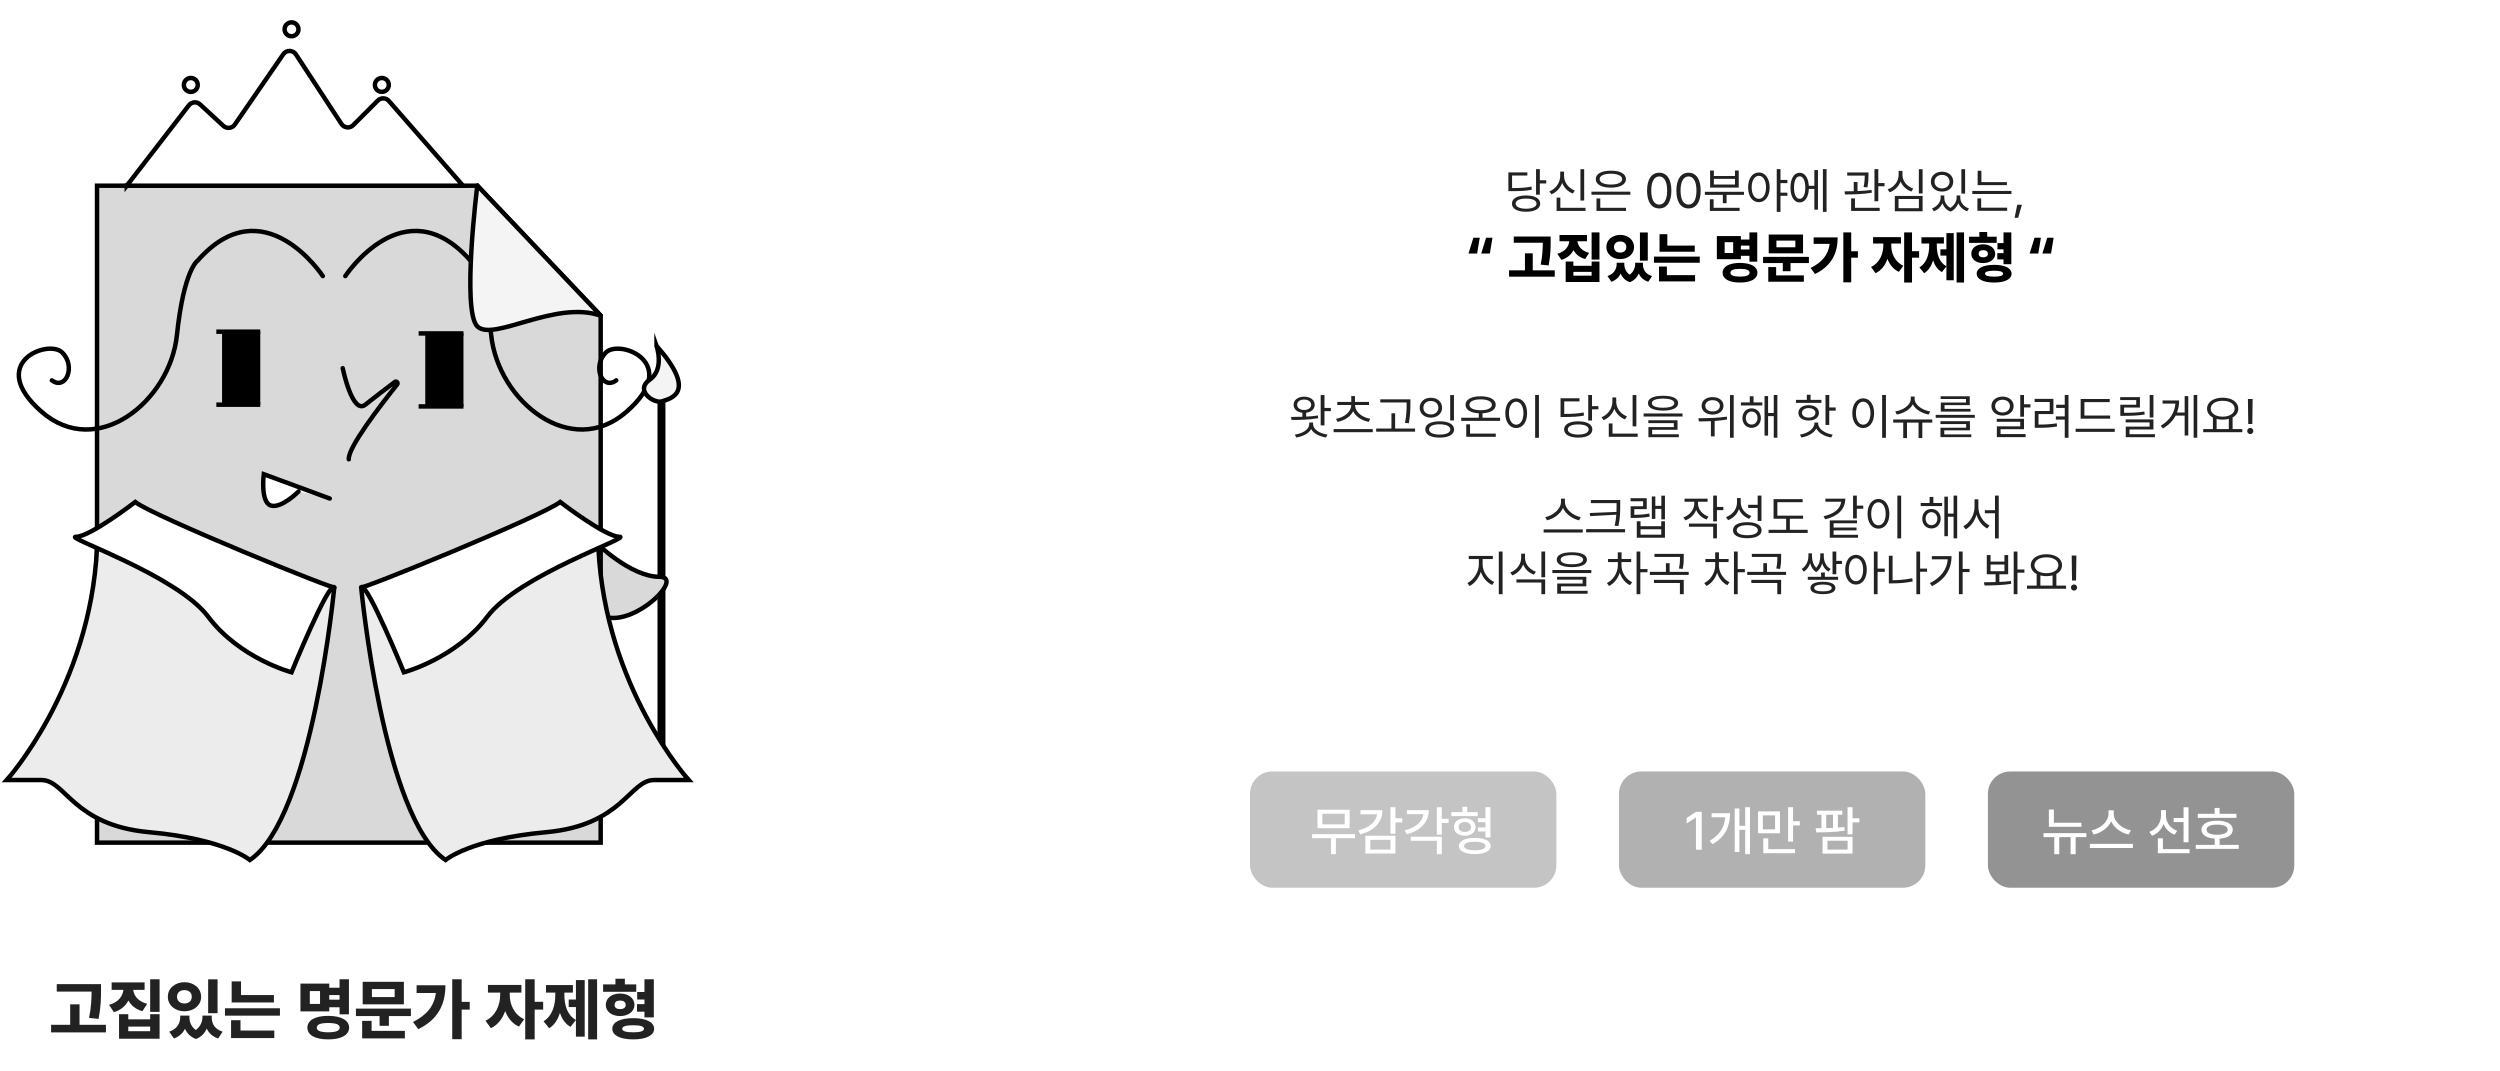 <svg width="1118" height="479" viewBox="0 0 1118 479" fill="none" xmlns="http://www.w3.org/2000/svg">
<path d="M45.18 440.115V442.635C45.18 446.004 45.18 449.842 44.096 455.643L39.818 455.203C40.844 450.281 40.917 446.546 40.961 443.455H25.375V440.115H45.18ZM47.377 458.279V461.678H22.855V458.279H31.381V449.139H35.57V458.279H47.377ZM64.662 439.324V442.664H59.565C59.872 445.257 61.703 447.85 65.805 448.904L63.695 452.215C60.678 451.365 58.612 449.622 57.426 447.41C56.195 449.812 54.071 451.717 50.922 452.654L48.783 449.373C53.017 448.201 54.877 445.433 55.199 442.664H49.926V439.324H64.662ZM71.371 437.918V452.508H67.152V437.918H71.371ZM57.367 453.562V455.848H67.152V453.562H71.371V464.52H53.236V453.562H57.367ZM57.367 461.15H67.152V459.1H57.367V461.15ZM84.701 454.91C84.701 457.005 85.507 459.158 87.572 460.623C89.652 459.085 90.502 456.888 90.531 454.91V454.178H94.691V454.91C94.662 457.752 95.981 460.271 99.584 461.355L97.562 464.402C95.028 463.582 93.402 462.015 92.465 459.979C91.571 462.015 90.033 463.729 87.66 464.637C85.17 463.758 83.617 462.088 82.738 460.066C81.772 462.015 80.175 463.567 77.758 464.402L75.678 461.355C79.252 460.154 80.57 457.547 80.6 454.91V454.178H84.701V454.91ZM97.299 437.947V453.094H93.08V437.947H97.299ZM82.504 439.236C86.723 439.266 89.945 441.961 89.945 445.77C89.945 449.52 86.723 452.244 82.504 452.244C78.285 452.244 75.033 449.52 75.062 445.77C75.033 441.961 78.285 439.266 82.504 439.236ZM82.504 442.781C80.541 442.781 79.164 443.836 79.164 445.77C79.164 447.645 80.541 448.758 82.504 448.758C84.408 448.758 85.756 447.645 85.756 445.77C85.756 443.836 84.408 442.781 82.504 442.781ZM122.494 445.008V448.289H103.598V438.885H107.787V445.008H122.494ZM125.189 450.896V454.207H100.609V450.896H125.189ZM122.67 460.857V464.227H103.334V456.229H107.553V460.857H122.67ZM156.039 437.918V453.621H151.85V450.457H147.25V452.303H134.359V439.881H147.25V441.727H151.85V437.918H156.039ZM138.549 443.191V448.963H143.119V443.191H138.549ZM146.752 454.295C152.553 454.295 156.098 456.229 156.127 459.568C156.098 462.908 152.553 464.842 146.752 464.812C141.01 464.842 137.465 462.908 137.465 459.568C137.465 456.229 141.01 454.295 146.752 454.295ZM146.752 457.488C143.383 457.488 141.654 458.104 141.654 459.568C141.654 460.975 143.383 461.619 146.752 461.648C150.18 461.619 151.908 460.975 151.938 459.568C151.908 458.104 150.18 457.488 146.752 457.488ZM147.25 447.059H151.85V445.008H147.25V447.059ZM183.754 451.043V454.383H173.91V458.748H169.75V454.383H159.174V451.043H183.754ZM180.619 439.061V449.139H162.191V439.061H180.619ZM166.322 442.312V445.887H176.488V442.312H166.322ZM181.059 461.004V464.373H161.957V456.521H166.176V461.004H181.059ZM206.459 437.918V448.025H210.062V451.482H206.459V464.725H202.24V437.918H206.459ZM199.193 440.613C199.193 448.787 196.205 455.76 187.064 460.242L184.691 457.02C190.858 453.929 194.169 449.915 194.916 444.07H186.303V440.613H199.193ZM227.963 444.949C227.934 448.992 229.809 453.709 234.408 455.789L232.064 459.1C229.105 457.781 227.084 455.188 225.912 452.127C224.726 455.525 222.616 458.367 219.525 459.803L217.094 456.463C221.752 454.295 223.686 449.344 223.686 444.949V443.895H218.207V440.467H233.178V443.895H227.963V444.949ZM239.096 437.918V447.996H242.904V451.482H239.096V464.812H234.877V437.918H239.096ZM267.016 437.918V464.812H263.031V437.918H267.016ZM261.479 438.299V463.611H257.553V450.369H254.33V447H257.553V438.299H261.479ZM252.396 444.979C252.396 449.402 253.568 453.855 257.553 456.141L255.121 459.217C252.792 457.884 251.298 455.657 250.404 452.947C249.496 455.892 247.958 458.382 245.6 459.832L243.08 456.727C247.094 454.236 248.324 449.432 248.324 444.979V443.895H244.164V440.525H256.205V443.895H252.396V444.979ZM284.535 440.232V443.543H269.711V440.232H275.219V437.684H279.438V440.232H284.535ZM277.27 444.305C280.99 444.305 283.715 446.385 283.744 449.373C283.715 452.361 280.99 454.383 277.27 454.383C273.549 454.383 270.912 452.361 270.912 449.373C270.912 446.385 273.549 444.305 277.27 444.305ZM277.27 447.439C275.805 447.439 274.838 448.084 274.838 449.373C274.838 450.662 275.805 451.277 277.27 451.277C278.764 451.277 279.818 450.662 279.818 449.373C279.818 448.084 278.764 447.439 277.27 447.439ZM292.387 437.918V454.969H288.197V452.42H284.857V449.051H288.197V447H284.945V443.631H288.197V437.918H292.387ZM283.188 455.32C288.93 455.32 292.504 457.078 292.533 460.066C292.504 463.025 288.93 464.842 283.188 464.812C277.416 464.842 273.812 463.025 273.812 460.066C273.812 457.078 277.416 455.32 283.188 455.32ZM283.188 458.484C279.965 458.514 278.266 458.953 278.266 460.066C278.266 461.15 279.965 461.648 283.188 461.648C286.322 461.648 287.992 461.15 287.992 460.066C287.992 458.953 286.322 458.514 283.188 458.484Z" fill="#222222"/>
<g filter="url(#filter0_d_1091_3)">
<path fill-rule="evenodd" clip-rule="evenodd" d="M533.891 0C500.202 0 472.891 27.311 472.891 61V202.9L414.154 231.423C410.399 233.246 410.399 238.595 414.154 240.418L472.891 268.941V410C472.891 443.689 500.202 471 533.891 471H1050.89C1084.58 471 1111.89 443.689 1111.89 410V61C1111.89 27.311 1084.58 0 1050.89 0H533.891Z" fill="white"/>
</g>
<path d="M688.617 75.641V80.625H691.475V82.043H688.617V87.049H686.92V75.641H688.617ZM682.473 87.414C686.361 87.414 688.768 88.768 688.768 91.045C688.768 93.365 686.361 94.697 682.473 94.697C678.562 94.697 676.135 93.365 676.135 91.045C676.135 88.768 678.562 87.414 682.473 87.414ZM682.473 88.811C679.594 88.789 677.789 89.648 677.789 91.045C677.789 92.463 679.594 93.344 682.473 93.344C685.33 93.344 687.135 92.463 687.135 91.045C687.135 89.648 685.33 88.789 682.473 88.811ZM683.031 77.102V78.498H676.199V84.106C680.066 84.084 682.301 83.966 684.857 83.439L685.029 84.836C682.365 85.373 680.066 85.481 676.027 85.481H674.545V77.102H683.031ZM708.447 75.662V89.67H706.771V75.662H708.447ZM709.049 92.914V94.332H696.115V88.381H697.791V92.914H709.049ZM699.445 78.648C699.424 81.549 701.422 84.17 704.258 85.201L703.377 86.555C701.164 85.706 699.445 83.987 698.607 81.785C697.759 84.127 696.019 86.007 693.795 86.898L692.871 85.588C695.771 84.471 697.727 81.656 697.727 78.648V76.736H699.445V78.648ZM729.094 85.717V87.092H711.691V85.717H729.094ZM727.16 92.914V94.332H713.947V88.768H715.645V92.914H727.16ZM720.393 76.328C724.496 76.307 727.139 77.725 727.139 80.109C727.139 82.494 724.496 83.912 720.393 83.912C716.246 83.912 713.625 82.494 713.625 80.109C713.625 77.725 716.246 76.307 720.393 76.328ZM720.393 77.682C717.32 77.682 715.344 78.606 715.365 80.109C715.344 81.613 717.32 82.537 720.393 82.537C723.443 82.537 725.42 81.613 725.42 80.109C725.42 78.606 723.443 77.682 720.393 77.682ZM742.006 93.215C738.547 93.215 736.57 90.314 736.57 85.223C736.57 80.174 738.59 77.231 742.006 77.231C745.422 77.231 747.441 80.174 747.441 85.223C747.441 90.314 745.443 93.215 742.006 93.215ZM742.006 91.496C744.24 91.496 745.551 89.24 745.551 85.223C745.551 81.205 744.24 78.906 742.006 78.906C739.771 78.906 738.439 81.205 738.439 85.223C738.439 89.24 739.75 91.496 742.006 91.496ZM755.111 93.215C751.652 93.215 749.676 90.314 749.676 85.223C749.676 80.174 751.695 77.231 755.111 77.231C758.527 77.231 760.547 80.174 760.547 85.223C760.547 90.314 758.549 93.215 755.111 93.215ZM755.111 91.496C757.346 91.496 758.656 89.24 758.656 85.223C758.656 81.205 757.346 78.906 755.111 78.906C752.877 78.906 751.545 81.205 751.545 85.223C751.545 89.24 752.855 91.496 755.111 91.496ZM779.904 85.76V87.135H772.127V90.873H770.451V87.135H762.416V85.76H779.904ZM777.949 92.914V94.332H764.65V89.111H766.326V92.914H777.949ZM766.434 76.264V78.713H775.887V76.264H777.562V83.891H764.758V76.264H766.434ZM766.434 82.516H775.887V80.002H766.434V82.516ZM786.564 77.123C789.379 77.144 791.377 79.723 791.398 83.783C791.377 87.844 789.379 90.422 786.564 90.422C783.729 90.422 781.752 87.844 781.752 83.783C781.752 79.723 783.729 77.144 786.564 77.123ZM786.564 78.627C784.674 78.648 783.342 80.668 783.342 83.783C783.342 86.898 784.674 88.918 786.564 88.918C788.477 88.918 789.766 86.898 789.766 83.783C789.766 80.668 788.477 78.648 786.564 78.627ZM799.326 80.453V81.893H796.232V86.147H799.326V87.564H796.232V94.74H794.557V75.641H796.232V80.453H799.326ZM816.836 75.641V94.74H815.203V75.641H816.836ZM812.99 76.049V93.773H811.379V84.492H808.93C808.747 88.209 807.168 90.529 804.805 90.529C802.312 90.529 800.701 87.951 800.701 83.891C800.701 79.83 802.312 77.252 804.805 77.252C807.125 77.252 808.693 79.497 808.908 83.096H811.379V76.049H812.99ZM804.805 78.842C803.258 78.842 802.27 80.775 802.291 83.891C802.27 86.984 803.258 88.939 804.805 88.918C806.352 88.939 807.34 86.984 807.34 83.891C807.34 80.775 806.352 78.842 804.805 78.842ZM835.592 77.123V78.133C835.57 79.379 835.57 81.291 835.098 83.783L833.4 83.654C833.862 81.366 833.905 79.744 833.938 78.541H826.074V77.123H835.592ZM830.672 81.356V85.459C832.788 85.373 834.979 85.223 836.967 84.943L837.074 86.189C833.078 86.877 828.459 86.963 825.064 86.963L824.893 85.566C826.128 85.556 827.524 85.545 828.996 85.502V81.356H830.672ZM839.975 75.641V81.871H842.768V83.311H839.975V90.014H838.256V75.641H839.975ZM840.598 92.914V94.332H827.836V88.725H829.533V92.914H840.598ZM859.783 75.662V86.512H858.107V75.662H859.783ZM859.783 87.607V94.482H847.365V87.607H859.783ZM849.02 88.982V93.107H858.129V88.982H849.02ZM850.781 78.283C850.76 80.99 852.822 83.375 855.637 84.363L854.777 85.652C852.564 84.89 850.803 83.278 849.943 81.184C849.095 83.418 847.312 85.18 845.023 86.018L844.164 84.686C847.064 83.676 849.062 81.098 849.062 78.283V76.414H850.781V78.283ZM869.494 88.467C869.494 90.153 870.396 91.947 872.223 92.978C874.027 91.851 874.994 89.949 874.994 88.467V87.414H876.648V88.467C876.648 90.422 878.088 92.398 880.537 93.236L879.699 94.482C877.787 93.806 876.444 92.474 875.789 90.873C875.198 92.42 874.027 93.881 872.266 94.633C870.407 93.924 869.226 92.517 868.656 90.916C867.979 92.463 866.658 93.795 864.832 94.482L863.973 93.236C866.379 92.334 867.84 90.293 867.861 88.467V87.414H869.494V88.467ZM878.797 75.662V86.576H877.121V75.662H878.797ZM868.484 76.779C871.385 76.779 873.49 78.584 873.49 81.248C873.49 83.869 871.385 85.674 868.484 85.674C865.584 85.674 863.479 83.869 863.479 81.248C863.479 78.584 865.584 76.779 868.484 76.779ZM868.484 78.219C866.529 78.197 865.111 79.465 865.133 81.248C865.111 83.01 866.529 84.256 868.484 84.277C870.418 84.256 871.836 83.01 871.836 81.248C871.836 79.465 870.418 78.197 868.484 78.219ZM897.488 81.441V82.795H884.404V76.35H886.08V81.441H897.488ZM899.508 85.394V86.769H882.02V85.394H899.508ZM897.596 92.871V94.268H884.297V88.725H885.973V92.871H897.596ZM904.191 91.561L902.516 97.404H900.926L902.107 91.561H904.191Z" fill="#222222"/>
<path d="M699.831 224.455C699.831 227.721 703.569 230.643 706.899 231.266L706.126 232.684C703.247 232.018 700.207 229.966 698.972 227.141C697.736 229.955 694.707 232.007 691.817 232.684L691.044 231.266C694.353 230.621 698.069 227.742 698.069 224.455V222.994H699.831V224.455ZM707.802 236.744V238.141H690.313V236.744H707.802ZM724.56 223.596V225.959C724.56 228.773 724.56 231.373 723.765 235.24L722.067 235.09C722.486 233.253 722.701 231.663 722.819 230.17L711.153 230.814L710.917 229.418L722.884 228.924C722.916 227.914 722.916 226.937 722.927 225.959V225.014H711.433V223.596H724.56ZM726.729 236.637V238.055H709.327V236.637H726.729ZM744.562 221.662V232.232H742.95V227.57H740.265V232.039H738.696V222.006H740.265V226.217H742.95V221.662H744.562ZM733.647 233.113V235.305H742.907V233.113H744.562V240.482H731.972V233.113H733.647ZM733.647 239.107H742.907V236.68H733.647V239.107ZM736.419 222.801V227.699H730.854V230.234C733.368 230.202 735.291 230.105 737.558 229.633L737.751 231.029C735.28 231.502 733.239 231.609 730.468 231.609H729.222V226.41H734.808V224.176H729.179V222.801H736.419ZM759.343 225.186C759.343 227.721 761.212 230.041 764.048 231.029L763.188 232.34C761.008 231.566 759.343 229.998 758.526 228.021C757.71 230.191 755.959 231.878 753.714 232.705L752.812 231.395C755.669 230.385 757.667 227.914 757.688 225.186V224.369H753.327V222.994H763.64V224.369H759.343V225.186ZM767.808 221.641V226.689H770.687V228.129H767.808V233.156H766.132V221.641H767.808ZM767.808 234.166V240.74H766.132V235.541H755.304V234.166H767.808ZM778.464 224.648C778.442 227.377 780.376 229.783 783.19 230.729L782.245 232.039C780.14 231.244 778.485 229.697 777.669 227.678C776.842 229.966 775.091 231.749 772.792 232.619L771.868 231.244C774.812 230.213 776.767 227.678 776.788 224.713V222.736H778.464V224.648ZM787.724 221.641V232.963H786.026V227.141H781.772V225.744H786.026V221.641H787.724ZM781.386 233.521C785.36 233.521 787.788 234.832 787.788 237.131C787.788 239.408 785.36 240.697 781.386 240.697C777.411 240.697 774.983 239.408 774.983 237.131C774.983 234.832 777.411 233.521 781.386 233.521ZM781.386 234.854C778.464 234.854 776.638 235.713 776.659 237.131C776.638 238.506 778.464 239.344 781.386 239.344C784.308 239.344 786.112 238.506 786.112 237.131C786.112 235.713 784.308 234.854 781.386 234.854ZM806.329 230.6V231.975H800.421V236.916H808.392V238.334H790.903V236.916H798.767V231.975H793.138V223.209H806.136V224.584H794.835V230.6H806.329ZM830.37 221.641V226.109H833.249V227.506H830.37V231.867H828.694V221.641H830.37ZM825.235 222.994C825.214 227.764 821.841 230.943 816.212 232.232L815.503 230.857C820.369 229.794 823.087 227.377 823.366 224.369H816.319V222.994H825.235ZM830.456 232.727V234.016H819.972V235.906H830.241V237.195H819.972V239.172H830.907V240.482H818.274V232.727H830.456ZM850.2 221.641V240.783H848.503V221.641H850.2ZM840.038 223.123C842.874 223.145 844.915 225.723 844.915 229.783C844.915 233.844 842.874 236.422 840.038 236.422C837.181 236.422 835.161 233.844 835.161 229.783C835.161 225.723 837.181 223.145 840.038 223.123ZM840.038 224.627C838.126 224.648 836.794 226.668 836.794 229.783C836.794 232.898 838.126 234.918 840.038 234.918C841.95 234.918 843.282 232.898 843.282 229.783C843.282 226.668 841.95 224.648 840.038 224.627ZM868.526 224.949V226.324H858.944V224.949H862.919V222.221H864.595V224.949H868.526ZM863.735 227.613C866.142 227.613 867.86 229.418 867.882 231.953C867.86 234.51 866.142 236.336 863.735 236.336C861.351 236.336 859.632 234.51 859.632 231.953C859.632 229.418 861.351 227.613 863.735 227.613ZM863.735 229.031C862.231 229.053 861.136 230.277 861.136 231.953C861.136 233.65 862.231 234.875 863.735 234.854C865.261 234.875 866.378 233.65 866.378 231.953C866.378 230.277 865.261 229.053 863.735 229.031ZM875.251 221.641V240.74H873.64V231.094H871.104V239.795H869.515V222.113H871.104V229.697H873.64V221.641H875.251ZM884.726 226.775C884.726 230.234 886.938 233.715 889.71 234.982L888.7 236.357C886.53 235.24 884.736 232.952 883.888 230.234C883.039 233.092 881.245 235.541 879.075 236.701L877.979 235.348C880.772 233.973 883.007 230.299 883.007 226.775V223.295H884.726V226.775ZM893.835 221.641V240.783H892.159V229.547H887.626V228.172H892.159V221.641H893.835ZM663.039 252.506C663.039 255.75 665.402 259.037 668.217 260.262L667.271 261.594C665.037 260.573 663.104 258.371 662.223 255.729C661.32 258.532 659.397 260.971 657.217 262.066L656.207 260.734C658.936 259.424 661.32 255.814 661.342 252.506V250.014H656.83V248.617H667.594V250.014H663.039V252.506ZM671.955 246.641V265.74H670.258V246.641H671.955ZM681.988 249.412C681.967 252.205 683.986 254.676 686.822 255.664L685.963 256.996C683.75 256.19 681.999 254.536 681.15 252.42C680.302 254.687 678.529 256.47 676.295 257.34L675.414 256.008C678.271 254.955 680.27 252.291 680.27 249.412V247.586H681.988V249.412ZM690.99 259.102V265.74H689.314V260.498H678.143V259.102H690.99ZM690.99 246.641V258.156H689.314V246.641H690.99ZM702.936 246.984C707.189 246.984 709.682 248.145 709.682 250.271C709.682 252.441 707.189 253.602 702.936 253.623C698.682 253.602 696.168 252.441 696.168 250.271C696.168 248.145 698.682 246.984 702.936 246.984ZM702.936 248.252C699.756 248.252 697.908 249.025 697.93 250.271C697.908 251.604 699.756 252.334 702.936 252.334C706.094 252.334 707.963 251.604 707.963 250.271C707.963 249.025 706.094 248.252 702.936 248.252ZM711.637 254.912V256.287H694.234V254.912H711.637ZM709.402 257.941V262.217H698.059V264.193H709.982V265.525H696.383V260.971H707.748V259.23H696.34V257.941H709.402ZM725.129 252.871C725.129 255.922 727.127 259.059 729.898 260.391L728.91 261.701C726.805 260.67 725.14 258.586 724.355 256.115C723.518 258.769 721.745 260.992 719.564 262.045L718.598 260.734C721.391 259.424 723.475 256.158 723.496 252.871V251.346H719.113V249.971H723.475V247.006H725.172V249.971H729.469V251.346H725.129V252.871ZM733.551 246.641V254.482H736.752V255.922H733.551V265.74H731.875V246.641H733.551ZM755.186 255.729V257.125H737.805V255.729H745.002V251.861H746.656V255.729H755.186ZM752.973 259.316V265.74H751.254V260.713H739.652V259.316H752.973ZM752.973 247.693V249.133C752.973 250.594 752.973 252.248 752.5 254.418L750.803 254.246C751.297 252.098 751.297 250.572 751.297 249.133V249.068H739.867V247.693H752.973ZM768.678 252.871C768.678 255.922 770.676 259.059 773.447 260.391L772.459 261.701C770.354 260.67 768.688 258.586 767.904 256.115C767.066 258.769 765.294 260.992 763.113 262.045L762.146 260.734C764.939 259.424 767.023 256.158 767.045 252.871V251.346H762.662V249.971H767.023V247.006H768.721V249.971H773.018V251.346H768.678V252.871ZM777.1 246.641V254.482H780.301V255.922H777.1V265.74H775.424V246.641H777.1ZM798.734 255.729V257.125H781.354V255.729H788.551V251.861H790.205V255.729H798.734ZM796.521 259.316V265.74H794.803V260.713H783.201V259.316H796.521ZM796.521 247.693V249.133C796.521 250.594 796.521 252.248 796.049 254.418L794.352 254.246C794.846 252.098 794.846 250.572 794.846 249.133V249.068H783.416V247.693H796.521ZM821.186 246.641V250.809H823.699V252.227H821.186V256.824H819.51V246.641H821.186ZM810.314 248.789C810.314 250.196 810.712 252.42 812.205 253.902C813.623 252.463 814.031 250.271 814.031 248.811V247.479H814.396V247.457H815.6V248.789C815.6 250.809 816.438 253.279 818.65 254.418L817.727 255.621C816.233 254.837 815.342 253.473 814.869 251.947C814.429 253.483 813.623 254.966 812.184 255.836C810.723 254.944 809.906 253.387 809.498 251.84C808.993 253.365 808.102 254.805 806.641 255.621L805.717 254.418C807.865 253.193 808.703 250.594 808.725 248.789V247.457H810.314V248.789ZM821.98 257.941V259.273H808.445V257.941H814.396V256.029H816.072V257.941H821.98ZM815.234 260.176C818.736 260.176 820.799 261.164 820.799 262.926C820.799 264.752 818.736 265.697 815.234 265.697C811.668 265.697 809.605 264.752 809.627 262.926C809.605 261.164 811.668 260.176 815.234 260.176ZM815.234 261.4C812.699 261.422 811.281 261.98 811.303 262.926C811.281 263.914 812.699 264.473 815.234 264.451C817.705 264.473 819.145 263.914 819.145 262.926C819.145 261.98 817.705 261.422 815.234 261.4ZM829.994 248.123C832.809 248.145 834.807 250.723 834.828 254.783C834.807 258.844 832.809 261.422 829.994 261.422C827.158 261.422 825.182 258.844 825.182 254.783C825.182 250.723 827.158 248.145 829.994 248.123ZM829.994 249.627C828.104 249.648 826.771 251.668 826.771 254.783C826.771 257.898 828.104 259.918 829.994 259.918C831.906 259.918 833.195 257.898 833.195 254.783C833.195 251.668 831.906 249.648 829.994 249.627ZM839.662 246.641V254.268H842.863V255.729H839.662V265.74H837.986V246.641H839.662ZM861.77 254.268V255.686H858.676V265.74H857V246.641H858.676V254.268H861.77ZM846.365 248.531V259.467C849.158 259.456 852.005 259.241 855.152 258.586L855.367 260.025C852.08 260.691 849.115 260.885 846.215 260.885H844.689V248.531H846.365ZM877.689 246.641V254.418H880.783V255.836H877.689V265.74H876.014V246.641H877.689ZM872.748 248.703C872.748 254.117 870.213 259.037 863.982 262.109L863.037 260.777C867.979 258.317 870.664 254.644 871.051 250.121H863.918V248.703H872.748ZM890.172 248.23V251.152H896.381V248.23H898.057V256.824H894.125V260.24C895.887 260.176 897.659 260.047 899.303 259.832L899.41 261.1C895.371 261.744 890.838 261.809 887.486 261.83L887.207 260.391C888.765 260.38 890.559 260.369 892.428 260.305V256.824H888.496V248.23H890.172ZM890.172 255.449H896.381V252.463H890.172V255.449ZM902.203 246.641V254.676H905.318V256.094H902.203V265.74H900.527V246.641H902.203ZM923.945 261.873V263.291H906.457V261.873H910.797V256.717C909.164 255.868 908.176 254.493 908.176 252.764C908.176 249.799 911.076 247.865 915.158 247.844C919.24 247.865 922.141 249.799 922.141 252.764C922.141 254.461 921.185 255.825 919.605 256.674V261.873H923.945ZM915.158 249.24C912.021 249.219 909.809 250.637 909.809 252.764C909.809 254.891 912.021 256.33 915.158 256.33C918.273 256.33 920.508 254.891 920.508 252.764C920.508 250.637 918.273 249.219 915.158 249.24ZM912.451 261.873H917.908V257.318C917.081 257.544 916.157 257.662 915.158 257.662C914.181 257.662 913.268 257.555 912.451 257.34V261.873ZM928.564 248.445L928.414 259.617H926.609L926.459 248.445H928.564ZM927.512 264.129C926.76 264.129 926.115 263.506 926.137 262.732C926.115 261.98 926.76 261.357 927.512 261.357C928.264 261.357 928.887 261.98 928.887 262.732C928.887 263.506 928.264 264.129 927.512 264.129Z" fill="#222222"/>
<path d="M592.302 176.662V182.441H595.159V183.859H592.302V190.24H590.604V176.662H592.302ZM587.21 189.596C587.21 192.109 590.196 193.871 593.655 194.344L593.011 195.654C590.11 195.192 587.479 193.936 586.351 191.895C585.212 193.936 582.569 195.192 579.669 195.654L579.046 194.344C582.505 193.871 585.491 192.109 585.491 189.596V188.951H587.21V189.596ZM577.37 186.459C578.863 186.459 580.604 186.448 582.419 186.373V184.59C580.056 184.343 578.487 182.957 578.509 181.002C578.487 178.854 580.421 177.414 583.214 177.393C586.007 177.414 587.94 178.854 587.94 181.002C587.94 182.925 586.415 184.3 584.116 184.568V186.309C585.91 186.212 587.715 186.062 589.38 185.814L589.509 187.018C585.47 187.748 580.894 187.812 577.585 187.812L577.37 186.459ZM583.214 178.682C581.366 178.682 580.077 179.605 580.077 181.002C580.077 182.398 581.366 183.344 583.214 183.344C585.062 183.344 586.351 182.398 586.351 181.002C586.351 179.605 585.062 178.682 583.214 178.682ZM613.894 191.873V193.291H596.405V191.873H613.894ZM605.987 181.109C605.987 184.268 609.146 186.652 612.776 187.297L612.089 188.672C609.07 188.06 606.32 186.405 605.128 183.902C603.914 186.405 601.164 188.06 598.146 188.672L597.479 187.297C601.089 186.652 604.269 184.268 604.269 181.109H598.038V179.734H604.29V177.113H605.944V179.734H612.218V181.109H605.987ZM630.737 178.574V180.486C630.716 182.828 630.716 185.449 630.028 189.295L628.31 189.102C629.04 185.449 629.04 182.764 629.04 180.486V179.971H617.267V178.574H630.737ZM632.821 191.637V193.033H615.419V191.637H622.251V184.805H623.905V191.637H632.821ZM650.202 176.662V188.027H648.526V176.662H650.202ZM643.821 188.414C647.796 188.414 650.245 189.746 650.267 192.045C650.245 194.365 647.796 195.697 643.821 195.697C639.804 195.697 637.376 194.365 637.376 192.045C637.376 189.746 639.804 188.414 643.821 188.414ZM643.821 189.746C640.856 189.746 639.073 190.605 639.073 192.045C639.073 193.484 640.856 194.344 643.821 194.344C646.765 194.344 648.591 193.484 648.591 192.045C648.591 190.605 646.765 189.746 643.821 189.746ZM639.89 177.865C642.79 177.887 644.896 179.691 644.896 182.334C644.896 184.977 642.79 186.76 639.89 186.781C636.989 186.76 634.884 184.977 634.884 182.334C634.884 179.691 636.989 177.887 639.89 177.865ZM639.89 179.326C637.935 179.305 636.517 180.529 636.538 182.334C636.517 184.117 637.935 185.342 639.89 185.363C641.823 185.342 643.241 184.117 643.241 182.334C643.241 180.529 641.823 179.305 639.89 179.326ZM670.849 186.824V188.221H653.446V186.824H661.31V184.826C657.646 184.644 655.38 183.258 655.38 181.002C655.38 178.66 658.001 177.221 662.147 177.221C666.251 177.221 668.894 178.66 668.894 181.002C668.894 183.258 666.605 184.644 662.985 184.826V186.824H670.849ZM668.915 193.914V195.332H655.702V189.768H657.399V193.914H668.915ZM662.147 178.596C659.075 178.596 657.099 179.541 657.12 181.002C657.099 182.549 659.075 183.451 662.147 183.451C665.198 183.451 667.175 182.549 667.175 181.002C667.175 179.541 665.198 178.596 662.147 178.596ZM688.208 176.641V195.783H686.511V176.641H688.208ZM678.046 178.123C680.882 178.145 682.923 180.723 682.923 184.783C682.923 188.844 680.882 191.422 678.046 191.422C675.188 191.422 673.169 188.844 673.169 184.783C673.169 180.723 675.188 178.145 678.046 178.123ZM678.046 179.627C676.134 179.648 674.802 181.668 674.802 184.783C674.802 187.898 676.134 189.918 678.046 189.918C679.958 189.918 681.29 187.898 681.29 184.783C681.29 181.668 679.958 179.648 678.046 179.627ZM711.948 176.641V181.625H714.806V183.043H711.948V188.049H710.251V176.641H711.948ZM705.804 188.414C709.692 188.414 712.099 189.768 712.099 192.045C712.099 194.365 709.692 195.697 705.804 195.697C701.894 195.697 699.466 194.365 699.466 192.045C699.466 189.768 701.894 188.414 705.804 188.414ZM705.804 189.811C702.925 189.789 701.12 190.648 701.12 192.045C701.12 193.463 702.925 194.344 705.804 194.344C708.661 194.344 710.466 193.463 710.466 192.045C710.466 190.648 708.661 189.789 705.804 189.811ZM706.362 178.102V179.498H699.53V185.105C703.397 185.084 705.632 184.966 708.188 184.439L708.36 185.836C705.696 186.373 703.397 186.48 699.358 186.48H697.876V178.102H706.362ZM731.778 176.662V190.67H730.103V176.662H731.778ZM732.38 193.914V195.332H719.446V189.381H721.122V193.914H732.38ZM722.776 179.648C722.755 182.549 724.753 185.17 727.589 186.201L726.708 187.555C724.495 186.706 722.776 184.987 721.938 182.785C721.09 185.127 719.35 187.007 717.126 187.898L716.202 186.588C719.103 185.471 721.058 182.656 721.058 179.648V177.736H722.776V179.648ZM743.724 176.984C747.978 176.984 750.47 178.145 750.47 180.271C750.47 182.441 747.978 183.602 743.724 183.623C739.47 183.602 736.956 182.441 736.956 180.271C736.956 178.145 739.47 176.984 743.724 176.984ZM743.724 178.252C740.544 178.252 738.696 179.025 738.718 180.271C738.696 181.604 740.544 182.334 743.724 182.334C746.882 182.334 748.751 181.604 748.751 180.271C748.751 179.025 746.882 178.252 743.724 178.252ZM752.425 184.912V186.287H735.022V184.912H752.425ZM750.19 187.941V192.217H738.847V194.193H750.771V195.525H737.171V190.971H748.536V189.23H737.128V187.941H750.19ZM765.853 177.586C768.71 177.564 770.751 179.133 770.751 181.475C770.751 183.795 768.71 185.406 765.853 185.385C762.995 185.406 760.954 183.795 760.954 181.475C760.954 179.133 762.995 177.564 765.853 177.586ZM765.853 178.961C763.94 178.939 762.587 179.992 762.608 181.475C762.587 182.979 763.94 184.01 765.853 183.988C767.786 184.01 769.14 182.979 769.14 181.475C769.14 179.992 767.786 178.939 765.853 178.961ZM775.306 176.662V195.762H773.651V176.662H775.306ZM759.515 187.018C763.103 187.018 768.001 186.953 772.255 186.33L772.362 187.598C770.536 187.931 768.635 188.135 766.798 188.242V195.16H765.122V188.35C763.178 188.436 761.341 188.446 759.751 188.457L759.515 187.018ZM788.11 179.949V181.324H778.528V179.949H782.503V177.221H784.179V179.949H788.11ZM783.319 182.613C785.726 182.613 787.444 184.418 787.466 186.953C787.444 189.51 785.726 191.336 783.319 191.336C780.935 191.336 779.216 189.51 779.216 186.953C779.216 184.418 780.935 182.613 783.319 182.613ZM783.319 184.031C781.815 184.053 780.72 185.277 780.72 186.953C780.72 188.65 781.815 189.875 783.319 189.854C784.845 189.875 785.962 188.65 785.962 186.953C785.962 185.277 784.845 184.053 783.319 184.031ZM794.835 176.641V195.74H793.224V186.094H790.688V194.795H789.099V177.113H790.688V184.697H793.224V176.641H794.835ZM814.536 178.811V180.164H803.149V178.811H808.005V176.512H809.681V178.811H814.536ZM808.843 181.195C811.593 181.195 813.419 182.549 813.44 184.633C813.419 186.717 811.593 188.07 808.843 188.07C806.093 188.07 804.224 186.717 804.245 184.633C804.224 182.549 806.093 181.195 808.843 181.195ZM808.843 182.506C807.038 182.506 805.835 183.344 805.856 184.633C805.835 185.922 807.038 186.738 808.843 186.738C810.626 186.738 811.829 185.922 811.851 184.633C811.829 183.344 810.626 182.506 808.843 182.506ZM818.038 176.641V182.205H820.917V183.645H818.038V190.025H816.362V176.641H818.038ZM813.075 189.273C813.054 191.895 816.169 193.828 819.563 194.365L818.919 195.654C816.062 195.171 813.387 193.796 812.259 191.637C811.099 193.796 808.445 195.171 805.577 195.654L804.933 194.365C808.306 193.828 811.399 191.895 811.399 189.273V188.951H813.075V189.273ZM843.39 176.641V195.783H841.692V176.641H843.39ZM833.228 178.123C836.063 178.145 838.104 180.723 838.104 184.783C838.104 188.844 836.063 191.422 833.228 191.422C830.37 191.422 828.351 188.844 828.351 184.783C828.351 180.723 830.37 178.145 833.228 178.123ZM833.228 179.627C831.315 179.648 829.983 181.668 829.983 184.783C829.983 187.898 831.315 189.918 833.228 189.918C835.14 189.918 836.472 187.898 836.472 184.783C836.472 181.668 835.14 179.648 833.228 179.627ZM864.122 187.576V188.973H859.653V195.891H857.978V188.973H852.8V195.891H851.124V188.973H846.634V187.576H864.122ZM856.237 178.424C856.237 181.131 859.782 183.494 863.177 183.988L862.511 185.385C859.557 184.858 856.624 183.193 855.399 180.83C854.164 183.226 851.231 184.858 848.245 185.385L847.558 183.988C850.995 183.494 854.497 181.174 854.497 178.424V177.328H856.237V178.424ZM883.136 185.514V186.846H865.647V185.514H883.136ZM880.944 188.371V192.432H869.472V194.258H881.567V195.482H867.774V191.271H879.269V189.639H867.753V188.371H880.944ZM880.88 177.221V181.174H869.601V182.85H881.224V184.074H867.925V180.014H879.183V178.445H867.86V177.221H880.88ZM905.136 176.641V180.787H908.015V182.205H905.136V186.373H903.46V176.641H905.136ZM905.136 187.275V191.938H894.651V194.129H905.845V195.482H892.997V190.648H903.46V188.629H892.954V187.275H905.136ZM895.532 177.35C898.411 177.371 900.495 179.09 900.495 181.582C900.495 184.096 898.411 185.836 895.532 185.836C892.675 185.836 890.548 184.096 890.569 181.582C890.548 179.09 892.675 177.371 895.532 177.35ZM895.532 178.768C893.62 178.746 892.202 179.928 892.224 181.582C892.202 183.258 893.62 184.461 895.532 184.461C897.444 184.461 898.841 183.258 898.841 181.582C898.841 179.928 897.444 178.746 895.532 178.768ZM925.03 176.641V195.783H923.354V187.641H919.38V186.223H923.354V182.42H919.53V181.002H923.354V176.641H925.03ZM918.284 178.381V185.17H911.624V189.875C914.492 189.864 916.866 189.757 919.767 189.316L919.917 190.734C916.866 191.207 914.417 191.314 911.366 191.314H909.948V183.795H916.63V179.777H909.884V178.381H918.284ZM943.657 185.836V187.232H930.466V178.424H943.464V179.82H932.142V185.836H943.657ZM945.72 191.723V193.141H928.231V191.723H945.72ZM956.978 177.586V182.248H949.888V184.611C953.508 184.611 955.957 184.515 958.954 184.053L959.104 185.363C956.032 185.857 953.519 185.965 949.759 185.965H948.212V181.002H955.323V178.896H948.147V177.586H956.978ZM963.015 187.555V192.045H952.315V194.172H963.702V195.525H950.64V190.777H961.296V188.887H950.597V187.555H963.015ZM963.015 176.641V186.717H961.339V176.641H963.015ZM982.608 176.641V195.74H980.997V176.641H982.608ZM978.591 177.156V194.773H976.979V185.857H972.94C971.77 188.081 969.933 190.047 967.269 191.615L966.28 190.391C970.438 187.931 972.521 184.482 972.833 180.486H967.097V179.09H974.509C974.498 180.97 974.197 182.785 973.563 184.482H976.979V177.156H978.591ZM1002.76 191.873V193.291H985.272V191.873H989.612V186.717C987.979 185.868 986.991 184.493 986.991 182.764C986.991 179.799 989.892 177.865 993.974 177.844C998.056 177.865 1000.96 179.799 1000.96 182.764C1000.96 184.461 1000 185.825 998.421 186.674V191.873H1002.76ZM993.974 179.24C990.837 179.219 988.624 180.637 988.624 182.764C988.624 184.891 990.837 186.33 993.974 186.33C997.089 186.33 999.323 184.891 999.323 182.764C999.323 180.637 997.089 179.219 993.974 179.24ZM991.267 191.873H996.724V187.318C995.896 187.544 994.973 187.662 993.974 187.662C992.996 187.662 992.083 187.555 991.267 187.34V191.873ZM1007.38 178.445L1007.23 189.617H1005.42L1005.27 178.445H1007.38ZM1006.33 194.129C1005.58 194.129 1004.93 193.506 1004.95 192.732C1004.93 191.98 1005.58 191.357 1006.33 191.357C1007.08 191.357 1007.7 191.98 1007.7 192.732C1007.7 193.506 1007.08 194.129 1006.33 194.129Z" fill="#222222"/>
<path d="M656.714 113.38L658.887 106.324H661.743L660.571 113.38H656.714ZM662.402 113.38L664.575 106.324H667.432L666.26 113.38H662.402ZM693.457 105.763V107.862C693.457 110.67 693.457 113.868 692.554 118.702L688.989 118.336C689.844 114.234 689.905 111.122 689.941 108.546H676.953V105.763H693.457ZM695.288 120.899V123.731H674.854V120.899H681.958V113.282H685.449V120.899H695.288ZM709.692 105.104V107.887H705.444C705.701 110.047 707.227 112.208 710.645 113.087L708.887 115.846C706.372 115.138 704.651 113.685 703.662 111.842C702.637 113.844 700.867 115.431 698.242 116.212L696.46 113.478C699.988 112.501 701.538 110.194 701.807 107.887H697.412V105.104H709.692ZM715.283 103.932V116.09H711.768V103.932H715.283ZM703.613 116.969V118.873H711.768V116.969H715.283V126.1H700.171V116.969H703.613ZM703.613 123.292H711.768V121.583H703.613V123.292ZM726.392 118.092C726.392 119.837 727.063 121.632 728.784 122.853C730.518 121.571 731.226 119.74 731.25 118.092V117.481H734.717V118.092C734.692 120.46 735.791 122.56 738.794 123.463L737.109 126.002C734.998 125.318 733.643 124.012 732.861 122.315C732.117 124.012 730.835 125.44 728.857 126.197C726.782 125.465 725.488 124.073 724.756 122.389C723.95 124.012 722.62 125.306 720.605 126.002L718.872 123.463C721.851 122.462 722.949 120.289 722.974 118.092V117.481H726.392V118.092ZM736.89 103.956V116.578H733.374V103.956H736.89ZM724.561 105.03C728.076 105.055 730.762 107.301 730.762 110.475C730.762 113.6 728.076 115.87 724.561 115.87C721.045 115.87 718.335 113.6 718.359 110.475C718.335 107.301 721.045 105.055 724.561 105.03ZM724.561 107.984C722.925 107.984 721.777 108.863 721.777 110.475C721.777 112.037 722.925 112.965 724.561 112.965C726.147 112.965 727.271 112.037 727.271 110.475C727.271 108.863 726.147 107.984 724.561 107.984ZM757.886 109.84V112.574H742.139V104.737H745.63V109.84H757.886ZM760.132 114.747V117.506H739.648V114.747H760.132ZM758.032 123.048V125.855H741.919V119.19H745.435V123.048H758.032ZM785.84 103.932V117.018H782.349V114.381H778.516V115.919H767.773V105.567H778.516V107.105H782.349V103.932H785.84ZM771.265 108.326V113.136H775.073V108.326H771.265ZM778.101 117.579C782.935 117.579 785.889 119.19 785.913 121.974C785.889 124.757 782.935 126.368 778.101 126.344C773.315 126.368 770.361 124.757 770.361 121.974C770.361 119.19 773.315 117.579 778.101 117.579ZM778.101 120.24C775.293 120.24 773.853 120.753 773.853 121.974C773.853 123.146 775.293 123.683 778.101 123.707C780.957 123.683 782.397 123.146 782.422 121.974C782.397 120.753 780.957 120.24 778.101 120.24ZM778.516 111.549H782.349V109.84H778.516V111.549ZM808.936 114.869V117.652H800.732V121.29H797.266V117.652H788.452V114.869H808.936ZM806.323 104.884V113.282H790.967V104.884H806.323ZM794.409 107.594V110.572H802.881V107.594H794.409ZM806.689 123.17V125.978H790.771V119.435H794.287V123.17H806.689ZM827.856 103.932V112.354H830.859V115.235H827.856V126.271H824.341V103.932H827.856ZM821.802 106.178C821.802 112.989 819.312 118.8 811.694 122.535L809.717 119.85C814.856 117.274 817.615 113.929 818.237 109.059H811.06V106.178H821.802ZM845.776 109.791C845.752 113.16 847.314 117.091 851.147 118.824L849.194 121.583C846.729 120.484 845.044 118.324 844.067 115.772C843.079 118.604 841.321 120.973 838.745 122.169L836.719 119.386C840.601 117.579 842.212 113.453 842.212 109.791V108.912H837.646V106.056H850.122V108.912H845.776V109.791ZM855.054 103.932V112.33H858.228V115.235H855.054V126.344H851.538V103.932H855.054ZM878.32 103.932V126.344H875V103.932H878.32ZM873.706 104.249V125.343H870.435V114.308H867.749V111.5H870.435V104.249H873.706ZM866.138 109.815C866.138 113.502 867.114 117.213 870.435 119.117L868.408 121.681C866.467 120.57 865.222 118.714 864.478 116.456C863.721 118.91 862.439 120.985 860.474 122.193L858.374 119.605C861.719 117.53 862.744 113.526 862.744 109.815V108.912H859.277V106.104H869.312V108.912H866.138V109.815ZM892.92 105.86V108.619H880.566V105.86H885.156V103.736H888.672V105.86H892.92ZM886.865 109.254C889.966 109.254 892.236 110.987 892.261 113.478C892.236 115.968 889.966 117.652 886.865 117.652C883.765 117.652 881.567 115.968 881.567 113.478C881.567 110.987 883.765 109.254 886.865 109.254ZM886.865 111.866C885.645 111.866 884.839 112.403 884.839 113.478C884.839 114.552 885.645 115.064 886.865 115.064C888.11 115.064 888.989 114.552 888.989 113.478C888.989 112.403 888.11 111.866 886.865 111.866ZM899.463 103.932V118.141H895.972V116.017H893.188V113.209H895.972V111.5H893.262V108.692H895.972V103.932H899.463ZM891.797 118.434C896.582 118.434 899.561 119.898 899.585 122.389C899.561 124.854 896.582 126.368 891.797 126.344C886.987 126.368 883.984 124.854 883.984 122.389C883.984 119.898 886.987 118.434 891.797 118.434ZM891.797 121.07C889.111 121.095 887.695 121.461 887.695 122.389C887.695 123.292 889.111 123.707 891.797 123.707C894.409 123.707 895.801 123.292 895.801 122.389C895.801 121.461 894.409 121.095 891.797 121.07ZM907.666 113.38L909.839 106.324H912.695L911.523 113.38H907.666ZM913.354 113.38L915.527 106.324H918.384L917.212 113.38H913.354Z" fill="black"/>
<rect x="559" y="345" width="137" height="52" rx="10" fill="#C4C4C4"/>
<path d="M605.984 373.039V374.844H597.406V381.969H595.227V374.844H586.766V373.039H605.984ZM603.57 362.117V370.367H589.18V362.117H603.57ZM591.359 363.898V368.633H601.344V363.898H591.359ZM624.031 360.992V365.938H627.078V367.789H624.031V372.852H621.805V360.992H624.031ZM618.242 362.305C618.219 367.695 614.586 371.469 608.328 373.156L607.438 371.375C612.453 370.051 615.418 367.414 615.828 364.133H608.422V362.305H618.242ZM624.031 373.742V381.711H610.578V373.742H624.031ZM612.805 375.594V379.93H621.828V375.594H612.805ZM644.773 360.992V366.172H647.82V368.047H644.773V373.273H642.547V360.992H644.773ZM638.961 362.281C638.961 367.695 635.305 371.469 629.07 373.086L628.156 371.375C633.195 370.062 636.184 367.402 636.57 364.086H629.164V362.281H638.961ZM644.773 374.188V381.992H642.547V375.992H630.898V374.188H644.773ZM660.852 363.195V364.977H649.039V363.195H653.961V360.805H656.164V363.195H660.852ZM655.039 365.938C657.875 365.938 659.867 367.508 659.891 369.852C659.867 372.195 657.875 373.742 655.039 373.742C652.18 373.742 650.211 372.195 650.211 369.852C650.211 367.508 652.18 365.938 655.039 365.938ZM655.039 367.625C653.375 367.625 652.297 368.492 652.297 369.852C652.297 371.211 653.375 372.055 655.039 372.055C656.68 372.055 657.805 371.211 657.828 369.852C657.805 368.492 656.68 367.625 655.039 367.625ZM666.523 360.992V374.516H664.297V371.82H660.898V370.016H664.297V367.695H660.922V365.891H664.297V360.992H666.523ZM659.539 374.727C663.945 374.727 666.641 376.039 666.641 378.336C666.641 380.609 663.945 381.969 659.539 381.945C655.109 381.969 652.414 380.609 652.414 378.336C652.414 376.039 655.109 374.727 659.539 374.727ZM659.539 376.438C656.516 376.438 654.734 377.094 654.734 378.336C654.734 379.555 656.516 380.258 659.539 380.234C662.492 380.258 664.273 379.555 664.273 378.336C664.273 377.094 662.492 376.438 659.539 376.438Z" fill="white"/>
<rect x="889" y="345" width="137" height="52" rx="10" fill="#939393"/>
<path d="M930.805 367.93V369.734H916.25V362.023H918.5V367.93H930.805ZM933.008 372.57V374.375H928.227V381.992H925.977V374.375H920.891V381.992H918.664V374.375H913.859V372.57H933.008ZM945.266 363.969C945.266 367.391 948.922 370.625 952.953 371.352L951.922 373.203C948.57 372.477 945.477 370.273 944.117 367.32C942.734 370.25 939.652 372.453 936.289 373.203L935.305 371.352C939.289 370.602 942.922 367.391 942.922 363.969V362.375H945.266V363.969ZM953.82 377.375V379.227H934.602V377.375H953.82ZM968.609 364.836C968.609 367.672 970.508 370.438 973.672 371.539L972.453 373.273C970.156 372.395 968.445 370.66 967.555 368.469C966.641 370.906 964.848 372.828 962.375 373.766L961.18 372.008C964.438 370.836 966.383 367.93 966.406 364.766V362.281H968.609V364.836ZM978.711 361.016V376.672H976.484V367.625H972.055V365.797H976.484V361.016H978.711ZM979.18 379.742V381.547H965V374.914H967.25V379.742H979.18ZM1000.13 363.945V365.75H982.859V363.945H990.406V361.297H992.609V363.945H1000.13ZM1001.16 377.82V379.625H981.945V377.82H990.406V375.031C986.727 374.809 984.5 373.355 984.5 371.023C984.5 368.492 987.172 367.016 991.508 367.016C995.797 367.016 998.492 368.492 998.492 371.023C998.492 373.355 996.254 374.809 992.609 375.031V377.82H1001.16ZM991.508 368.773C988.508 368.773 986.75 369.57 986.773 371.023C986.75 372.477 988.508 373.273 991.508 373.297C994.461 373.273 996.219 372.477 996.219 371.023C996.219 369.57 994.461 368.773 991.508 368.773Z" fill="white"/>
<rect x="724" y="345" width="137" height="52" rx="10" fill="#B1B1B1"/>
<path d="M761.023 363.031V380H758.422V365.609H758.328L754.273 368.258V365.797L758.492 363.031H761.023ZM782.586 360.992V381.992H780.453V371.094H777.852V380.984H775.766V361.555H777.852V369.289H780.453V360.992H782.586ZM773.68 363.664C773.656 369.195 771.828 374.141 765.828 377.539L764.539 375.992C769.203 373.355 771.172 369.781 771.523 365.492H765.43V363.664H773.68ZM795.992 362.844V372.641H786.172V362.844H795.992ZM788.352 364.648V370.883H793.812V364.648H788.352ZM801.852 360.969V367.25H804.898V369.125H801.852V376.367H799.625V360.969H801.852ZM802.742 379.742V381.547H788.539V374.891H790.766V379.742H802.742ZM823.883 362.539V364.344H821.891V370.109C822.887 370.039 823.859 369.945 824.797 369.828L824.938 371.492C820.695 372.172 815.773 372.242 812.211 372.242L811.953 370.367H814.531V364.344H812.539V362.539H823.883ZM828.453 374.211V381.734H815.047V374.211H828.453ZM817.227 375.969V379.93H826.25V375.969H817.227ZM828.453 360.992V365.938H831.5V367.766H828.453V373.156H826.227V360.992H828.453ZM816.688 370.344C817.672 370.32 818.691 370.285 819.711 370.227V364.344H816.688V370.344Z" fill="white"/>
<path d="M296.584 179.419H295.03V341.066H296.584V179.419Z" stroke="black" stroke-width="2" stroke-miterlimit="10" stroke-linecap="round"/>
<path d="M266.274 242.45C266.274 242.45 281.883 257.941 294.843 257.941C307.804 257.941 278.439 285.422 266.274 273.274" fill="#D9D9D9"/>
<path d="M266.274 242.45C266.274 242.45 281.883 257.941 294.843 257.941C307.804 257.941 278.439 285.422 266.274 273.274" stroke="black" stroke-width="2" stroke-miterlimit="10"/>
<path d="M268.623 141.168V376.816H43.388V83.053H213.448L268.623 141.168Z" fill="#D9D9D9" stroke="black" stroke-width="2" stroke-miterlimit="10"/>
<path d="M149.496 262.574C149.496 262.574 139.695 365.935 111.734 384.587C111.734 384.587 100.861 375.261 66.687 372.152C32.514 369.044 29.407 348.838 18.534 348.838H3C3 348.838 40.28 307.695 43.387 245.104" fill="#EDECEC"/>
<path d="M149.496 262.574C149.496 262.574 139.695 365.935 111.734 384.587C111.734 384.587 100.861 375.261 66.687 372.152C32.514 369.044 29.407 348.838 18.534 348.838H3C3 348.838 40.28 307.695 43.387 245.104" stroke="black" stroke-width="2" stroke-miterlimit="10"/>
<path d="M161.505 262.574C161.505 262.574 171.307 365.935 199.267 384.587C199.267 384.587 210.14 375.261 244.314 372.152C278.488 369.044 281.594 348.838 292.468 348.838C303.341 348.838 308.001 348.838 308.001 348.838C308.001 348.838 270.721 307.695 267.614 245.104" fill="#EDECEC"/>
<path d="M161.505 262.574C161.505 262.574 171.307 365.935 199.267 384.587C199.267 384.587 210.14 375.261 244.314 372.152C278.488 369.044 281.594 348.838 292.468 348.838C303.341 348.838 308.001 348.838 308.001 348.838C308.001 348.838 270.721 307.695 267.614 245.104" stroke="black" stroke-width="2" stroke-miterlimit="10"/>
<path d="M56.684 83.052L84.473 47.086C85.685 45.516 87.984 45.314 89.444 46.666L99.913 56.303C101.42 57.702 103.828 57.422 104.993 55.728L126.693 24.238C128.06 22.264 130.996 22.295 132.316 24.3L152.712 55.448C153.892 57.251 156.409 57.5 157.931 55.992L168.96 44.972C170.342 43.589 172.61 43.666 173.899 45.143L207.063 83.037H56.684V83.052Z" fill="white" stroke="black" stroke-width="2" stroke-miterlimit="10"/>
<path d="M85.328 41.086C87.044 41.086 88.435 39.694 88.435 37.977C88.435 36.26 87.044 34.869 85.328 34.869C83.613 34.869 82.222 36.26 82.222 37.977C82.222 39.694 83.613 41.086 85.328 41.086Z" fill="white" stroke="black" stroke-width="2" stroke-miterlimit="10"/>
<path d="M170.761 41.086C172.477 41.086 173.868 39.694 173.868 37.977C173.868 36.26 172.477 34.869 170.761 34.869C169.045 34.869 167.654 36.26 167.654 37.977C167.654 39.694 169.045 41.086 170.761 41.086Z" fill="white" stroke="black" stroke-width="2" stroke-miterlimit="10"/>
<path d="M130.375 16.217C132.091 16.217 133.482 14.825 133.482 13.109C133.482 11.392 132.091 10 130.375 10C128.659 10 127.269 11.392 127.269 13.109C127.269 14.825 128.659 16.217 130.375 16.217Z" fill="white" stroke="black" stroke-width="2" stroke-miterlimit="10"/>
<path d="M144.355 123.464C144.355 123.464 117.948 83.114 88.435 116.501C88.435 116.501 82.221 120.355 79.115 149.887C76.008 179.419 43.388 205.842 18.534 184.082C-6.319 162.322 21.641 151.441 27.854 157.659C34.068 163.876 29.408 174.756 23.194 170.093" stroke="black" stroke-width="2" stroke-miterlimit="10" stroke-linecap="round"/>
<path d="M154.419 123.464C154.419 123.464 180.826 83.114 210.34 116.501C210.34 116.501 216.553 120.355 219.66 149.887C222.766 179.419 255.387 205.842 280.24 184.082C305.094 162.322 277.134 151.441 270.92 157.659C264.707 163.876 269.367 174.756 275.58 170.093" stroke="black" stroke-width="2" stroke-miterlimit="10" stroke-linecap="round"/>
<path d="M116.394 148.333H99.308V180.973H116.394V148.333Z" fill="black"/>
<path d="M207.265 149.11H190.178V181.751H207.265V149.11Z" fill="black"/>
<path d="M116.394 148.333H96.744" stroke="black" stroke-width="2" stroke-miterlimit="10"/>
<path d="M116.394 180.974H96.744" stroke="black" stroke-width="2" stroke-miterlimit="10"/>
<path d="M207.267 149.11H187.213" stroke="black" stroke-width="2" stroke-miterlimit="10"/>
<path d="M207.267 181.75H187.213" stroke="black" stroke-width="2" stroke-miterlimit="10"/>
<path d="M153.256 164.653C153.256 164.653 157.543 185.636 163.368 180.973C166.786 178.253 172.44 173.932 176.556 170.808C177.286 170.264 178.187 171.196 177.628 171.896C170.281 181.082 155.415 200.371 155.99 205.391" stroke="black" stroke-width="2" stroke-miterlimit="10" stroke-linecap="round"/>
<path d="M147.462 222.939L117.949 212.059C117.949 212.059 116.395 224.493 121.055 226.048C125.715 227.602 133.482 219.831 133.482 219.831" fill="white"/>
<path d="M147.462 222.939L117.949 212.059C117.949 212.059 116.395 224.493 121.055 226.048C125.715 227.602 133.482 219.831 133.482 219.831" stroke="black" stroke-width="2" stroke-miterlimit="10" stroke-linecap="round"/>
<path d="M213.449 83.053C213.449 83.053 206.427 138.868 213.449 145.94C220.47 153.012 248.43 134.018 268.624 141.184" fill="#F4F4F4"/>
<path d="M213.449 83.053C213.449 83.053 206.427 138.868 213.449 145.94C220.47 153.012 248.43 134.018 268.624 141.184" stroke="black" stroke-width="2" stroke-miterlimit="10" stroke-linecap="round"/>
<path d="M213.799 83.432L268.925 141.208" stroke="black"/>
<path d="M60.474 224.494C60.474 224.494 40.28 240.037 34.067 240.037C27.853 240.037 79.114 257.134 93.094 275.786C107.074 294.437 130.374 300.654 130.374 300.654C130.374 300.654 146.871 260.243 149.496 262.574C152.121 264.905 68.24 230.711 60.474 224.494Z" fill="white" stroke="black" stroke-width="2" stroke-miterlimit="10"/>
<path d="M250.525 224.494C250.525 224.494 270.719 240.037 276.932 240.037C283.146 240.037 231.885 257.134 217.905 275.786C203.925 294.437 180.624 300.654 180.624 300.654C180.624 300.654 164.128 260.243 161.503 262.574C158.878 264.905 242.758 230.711 250.525 224.494Z" fill="white" stroke="black" stroke-width="2" stroke-miterlimit="10"/>
<path d="M293.601 154.659C293.601 154.659 297.314 165.181 290.51 169.844C283.707 174.507 292.374 180.693 296.087 179.465C299.799 178.237 312.195 175.751 293.601 154.674V154.659Z" fill="#F4F4F4" stroke="black" stroke-width="2" stroke-miterlimit="10"/>
<path d="M213 82.5L269 141.5" stroke="black" stroke-width="2"/>
<defs>
<filter id="filter0_d_1091_3" x="407.338" y="0" width="708.554" height="479" filterUnits="userSpaceOnUse" color-interpolation-filters="sRGB">
<feFlood flood-opacity="0" result="BackgroundImageFix"/>
<feColorMatrix in="SourceAlpha" type="matrix" values="0 0 0 0 0 0 0 0 0 0 0 0 0 0 0 0 0 0 127 0" result="hardAlpha"/>
<feOffset dy="4"/>
<feGaussianBlur stdDeviation="2"/>
<feComposite in2="hardAlpha" operator="out"/>
<feColorMatrix type="matrix" values="0 0 0 0 0 0 0 0 0 0 0 0 0 0 0 0 0 0 0.25 0"/>
<feBlend mode="normal" in2="BackgroundImageFix" result="effect1_dropShadow_1091_3"/>
<feBlend mode="normal" in="SourceGraphic" in2="effect1_dropShadow_1091_3" result="shape"/>
</filter>
</defs>
</svg>
